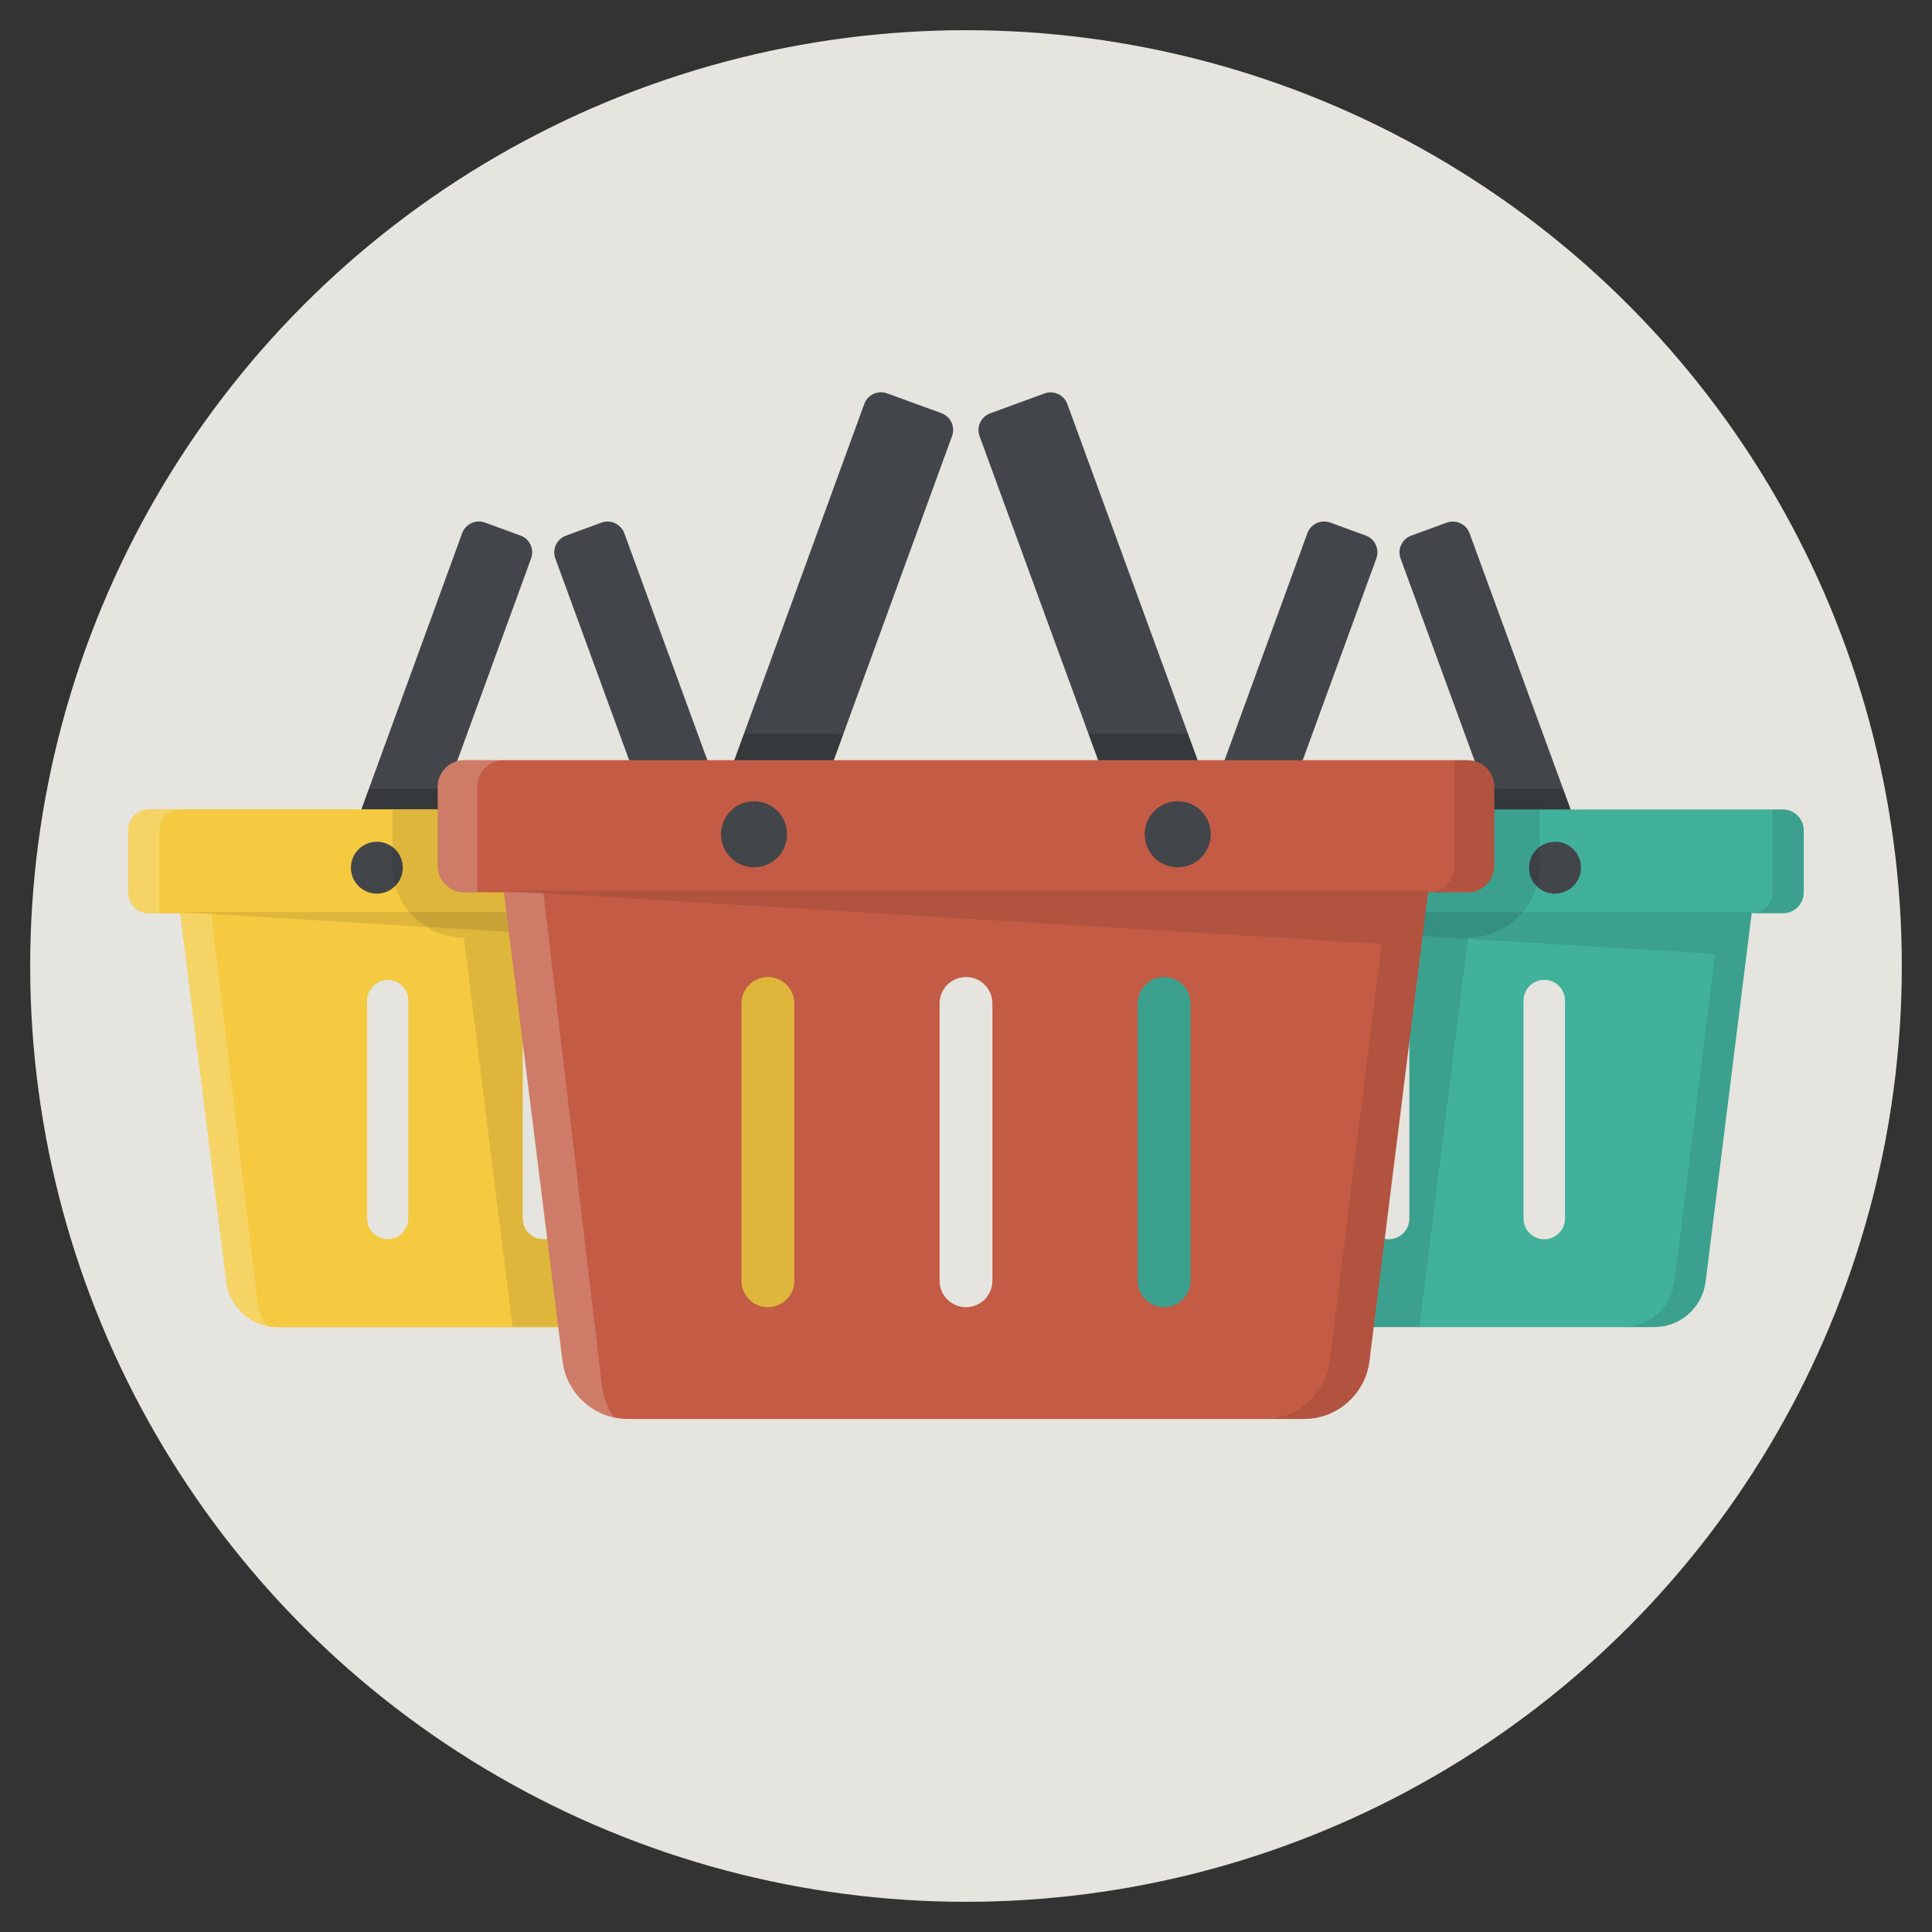<?xml version="1.0" ?><!DOCTYPE svg  PUBLIC '-//W3C//DTD SVG 1.1//EN'  'http://www.w3.org/Graphics/SVG/1.1/DTD/svg11.dtd'><svg enable-background="new 0 0 128 128" id="Слой_1" version="1.1" viewBox="0 0 128 128" xml:space="preserve" xmlns="http://www.w3.org/2000/svg" xmlns:xlink="http://www.w3.org/1999/xlink"><rect x="0" y="0" width="128" height="128" fill="#333333" stroke="none"/><g><circle cx="64" cy="64" fill="#E5E4DE" r="62"/><path d="M26.147,58.333l-2.354-0.859c-0.612-0.223-0.927-0.9-0.704-1.512l7.529-20.636   c0.223-0.612,0.9-0.927,1.512-0.704l2.354,0.859c0.612,0.223,0.927,0.9,0.704,1.512L27.66,57.629   C27.436,58.241,26.759,58.556,26.147,58.333z" fill="#42464A"/><path d="M48.21,57.475l-2.354,0.861c-0.612,0.224-1.289-0.091-1.513-0.702l-7.55-20.633   c-0.224-0.612,0.091-1.289,0.702-1.513l2.354-0.861c0.612-0.224,1.289,0.091,1.513,0.702l7.55,20.633   C49.136,56.574,48.822,57.251,48.21,57.475z" fill="#42464A"/><path d="M44.469,57.98c0.154,0.421,0.62,0.637,1.04,0.483l3.046-1.115   c0.421-0.154,0.637-0.62,0.483-1.04l-1.483-4.052h-5.182L44.469,57.98z" fill="#020507" opacity="0.2"/><path d="M22.963,56.308c-0.153,0.421,0.063,0.886,0.484,1.04l3.047,1.112   c0.421,0.153,0.886-0.063,1.04-0.484l2.086-5.719h-5.179L22.963,56.308z" fill="#020507" opacity="0.2"/><path d="M62.125,53.631H9.875c-0.759,0-1.375,0.616-1.375,1.375v4.125c0,0.759,0.616,1.375,1.375,1.375h2.073   l3.051,24.407c0.215,1.72,1.677,3.011,3.411,3.011H53.59c1.734,0,3.196-1.291,3.411-3.011l3.051-24.407h2.073   c0.759,0,1.375-0.616,1.375-1.375v-4.125C63.5,54.247,62.884,53.631,62.125,53.631z M27.062,80.73c0,0.759-0.616,1.375-1.375,1.375   c-0.759,0-1.375-0.616-1.375-1.375V66.293c0-0.759,0.616-1.375,1.375-1.375c0.759,0,1.375,0.616,1.375,1.375V80.73z M37.375,80.73   c0,0.759-0.616,1.375-1.375,1.375s-1.375-0.616-1.375-1.375V66.293c0-0.759,0.616-1.375,1.375-1.375s1.375,0.616,1.375,1.375V80.73   z M47.687,80.73c0,0.759-0.616,1.375-1.375,1.375c-0.759,0-1.375-0.616-1.375-1.375V66.293c0-0.759,0.616-1.375,1.375-1.375   c0.759,0,1.375,0.616,1.375,1.375V80.73z" fill="#ECC649"/><path d="M62.125,53.631H9.875c-0.759,0-1.375,0.616-1.375,1.375v4.125c0,0.759,0.616,1.375,1.375,1.375h2.073   l3.051,24.407c0.215,1.72,1.677,3.011,3.411,3.011H53.59c1.734,0,3.196-1.291,3.411-3.011l3.051-24.407h2.073   c0.759,0,1.375-0.616,1.375-1.375v-4.125C63.5,54.247,62.884,53.631,62.125,53.631z M27.062,80.73c0,0.759-0.616,1.375-1.375,1.375   c-0.759,0-1.375-0.616-1.375-1.375V66.293c0-0.759,0.616-1.375,1.375-1.375c0.759,0,1.375,0.616,1.375,1.375V80.73z M37.375,80.73   c0,0.759-0.616,1.375-1.375,1.375s-1.375-0.616-1.375-1.375V66.293c0-0.759,0.616-1.375,1.375-1.375s1.375,0.616,1.375,1.375V80.73   z M47.687,80.73c0,0.759-0.616,1.375-1.375,1.375c-0.759,0-1.375-0.616-1.375-1.375V66.293c0-0.759,0.616-1.375,1.375-1.375   c0.759,0,1.375,0.616,1.375,1.375V80.73z" fill="#F5CA41"/><path d="M14.001,60.549l-2.053-0.043l3.051,24.407c0.184,1.469,1.279,2.617,2.674,2.924   c-0.317-0.448-0.539-0.971-0.611-1.549L14.001,60.549z" fill="#F5F8F7" opacity="0.2"/><path d="M9.875,53.631c-0.759,0-1.375,0.616-1.375,1.375v4.125c0,0.759,0.616,1.375,1.375,1.375   h0.687v-5.5c0-0.759,0.616-1.375,1.375-1.375" fill="#F5F8F7" opacity="0.2"/><path d="M62.125,53.631h-0.688v5.5c0,0.759-0.616,1.375-1.375,1.375h2.063   c0.759,0,1.375-0.616,1.375-1.375v-4.125C63.5,54.247,62.884,53.631,62.125,53.631z" fill="#020507" opacity="0.1"/><path d="M60.062,60.424H11.937l0,0l45.696,2.77l-2.695,21.718c-0.215,1.72-1.677,3.011-3.411,3.011   h2.062c1.734,0,3.196-1.291,3.411-3.011l3.051-24.407l0,0L60.062,60.424z" fill="#020507" opacity="0.1"/><circle cx="24.967" cy="57.487" fill="#42464A" r="1.719"/><path d="M48.691,57.06c0.308,1.28-0.815,2.403-2.095,2.095c-0.601-0.145-1.095-0.638-1.24-1.24   c-0.308-1.28,0.815-2.403,2.095-2.095C48.053,55.965,48.546,56.458,48.691,57.06z" fill="#42464A"/><path d="M82.147,58.333l-2.354-0.859c-0.612-0.223-0.927-0.9-0.704-1.512l7.529-20.636   c0.223-0.612,0.9-0.927,1.512-0.704l2.354,0.859c0.612,0.223,0.927,0.9,0.704,1.512L83.66,57.629   C83.436,58.241,82.759,58.556,82.147,58.333z" fill="#42464A"/><path d="M104.21,57.475l-2.354,0.861c-0.612,0.224-1.289-0.091-1.513-0.702l-7.55-20.633   c-0.224-0.612,0.091-1.289,0.702-1.513l2.354-0.861c0.612-0.224,1.289,0.091,1.513,0.702l7.55,20.633   C105.136,56.574,104.822,57.251,104.21,57.475z" fill="#42464A"/><path d="M100.469,57.98c0.154,0.421,0.62,0.637,1.04,0.483l3.046-1.115   c0.421-0.154,0.637-0.62,0.483-1.04l-1.483-4.052h-5.182L100.469,57.98z" fill="#020507" opacity="0.2"/><path d="M78.963,56.308c-0.153,0.421,0.063,0.886,0.484,1.04l3.047,1.112   c0.421,0.153,0.886-0.063,1.04-0.484l2.086-5.719h-5.179L78.963,56.308z" fill="#020507" opacity="0.2"/><path d="M118.125,53.631h-52.25c-0.759,0-1.375,0.616-1.375,1.375v4.125c0,0.759,0.616,1.375,1.375,1.375h2.073   l3.051,24.407c0.215,1.72,1.677,3.011,3.411,3.011h35.181c1.734,0,3.196-1.291,3.411-3.011l3.051-24.407h2.073   c0.759,0,1.375-0.616,1.375-1.375v-4.125C119.5,54.247,118.884,53.631,118.125,53.631z M83.062,80.73   c0,0.759-0.616,1.375-1.375,1.375c-0.759,0-1.375-0.616-1.375-1.375V66.293c0-0.759,0.616-1.375,1.375-1.375   c0.759,0,1.375,0.616,1.375,1.375V80.73z M93.375,80.73c0,0.759-0.616,1.375-1.375,1.375s-1.375-0.616-1.375-1.375V66.293   c0-0.759,0.616-1.375,1.375-1.375s1.375,0.616,1.375,1.375V80.73z M103.687,80.73c0,0.759-0.616,1.375-1.375,1.375   c-0.759,0-1.375-0.616-1.375-1.375V66.293c0-0.759,0.616-1.375,1.375-1.375c0.759,0,1.375,0.616,1.375,1.375V80.73z" fill="#41B19C"/><path d="M70.001,60.549l-2.053-0.043l3.051,24.407c0.184,1.469,1.279,2.617,2.674,2.924   c-0.317-0.448-0.539-0.971-0.611-1.549L70.001,60.549z" fill="#F5F8F7" opacity="0.2"/><path d="M65.875,53.631c-0.759,0-1.375,0.616-1.375,1.375v4.125c0,0.759,0.616,1.375,1.375,1.375   h0.687v-5.5c0-0.759,0.616-1.375,1.375-1.375" fill="#F5F8F7" opacity="0.2"/><path d="M118.125,53.631h-0.688v5.5c0,0.759-0.616,1.375-1.375,1.375h2.063   c0.759,0,1.375-0.616,1.375-1.375v-4.125C119.5,54.247,118.884,53.631,118.125,53.631z" fill="#020507" opacity="0.1"/><path d="M116.062,60.424H67.937l0,0l45.696,2.77l-2.695,21.718c-0.215,1.72-1.677,3.011-3.411,3.011   h2.062c1.734,0,3.196-1.291,3.411-3.011l3.051-24.407l0,0L116.062,60.424z" fill="#020507" opacity="0.1"/><circle cx="80.967" cy="57.487" fill="#42464A" r="1.719"/><path d="M104.691,57.06c0.308,1.28-0.815,2.403-2.095,2.095c-0.601-0.145-1.095-0.638-1.24-1.24   c-0.308-1.28,0.815-2.403,2.095-2.095C104.053,55.965,104.546,56.458,104.691,57.06z" fill="#42464A"/><path d="M64.5,55.006v4.125c0,0.759,0.616,1.375,1.375,1.375h2.073l3.051,24.407   c0.215,1.72,1.677,3.011,3.411,3.011h19.625l3.226-25.809c2.614-0.006,4.739-2.135,4.739-4.75v-3.734H65.875   C65.116,53.631,64.5,54.247,64.5,55.006z M90.625,66.293c0-0.759,0.616-1.375,1.375-1.375s1.375,0.616,1.375,1.375V80.73   c0,0.759-0.616,1.375-1.375,1.375s-1.375-0.616-1.375-1.375V66.293z M80.312,66.293c0-0.759,0.616-1.375,1.375-1.375   c0.759,0,1.375,0.616,1.375,1.375V80.73c0,0.759-0.616,1.375-1.375,1.375c-0.759,0-1.375-0.616-1.375-1.375V66.293z" fill="#020507" opacity="0.1"/><path d="M57.001,84.913l3.051-24.407h2.073c0.759,0,1.375-0.616,1.375-1.375v-4.125   c0-0.759-0.616-1.375-1.375-1.375H26v3.734c0,2.615,2.125,4.744,4.739,4.75l3.226,25.809H53.59   C55.324,87.924,56.786,86.633,57.001,84.913z M37.375,80.73c0,0.759-0.616,1.375-1.375,1.375s-1.375-0.616-1.375-1.375V66.293   c0-0.759,0.616-1.375,1.375-1.375s1.375,0.616,1.375,1.375V80.73z M47.687,80.73c0,0.759-0.616,1.375-1.375,1.375   c-0.759,0-1.375-0.616-1.375-1.375V66.293c0-0.759,0.616-1.375,1.375-1.375c0.759,0,1.375,0.616,1.375,1.375V80.73z" fill="#020507" opacity="0.1"/><path d="M51.762,56.459l-3.601-1.314c-0.612-0.223-0.927-0.9-0.704-1.512l9.803-26.869   c0.223-0.612,0.9-0.927,1.512-0.704l3.601,1.314c0.612,0.223,0.927,0.9,0.704,1.512l-9.803,26.869   C53.051,56.367,52.374,56.682,51.762,56.459z" fill="#42464A"/><path d="M79.842,55.147l-3.6,1.317c-0.612,0.224-1.289-0.091-1.513-0.702l-9.83-26.864   c-0.224-0.612,0.091-1.289,0.702-1.513l3.6-1.317c0.612-0.224,1.289,0.091,1.513,0.702l9.83,26.864   C80.768,54.246,80.454,54.923,79.842,55.147z" fill="#42464A"/><path d="M74.779,55.901c0.196,0.535,0.789,0.811,1.324,0.615l3.877-1.419   c0.535-0.196,0.811-0.789,0.615-1.324l-1.887-5.157h-6.595L74.779,55.901z" fill="#020507" opacity="0.2"/><path d="M47.407,53.772c-0.195,0.535,0.08,1.128,0.616,1.323l3.878,1.415   c0.535,0.195,1.128-0.08,1.323-0.616l2.655-7.279h-6.591L47.407,53.772z" fill="#020507" opacity="0.2"/><path d="M97.25,50.365h-66.5c-0.966,0-1.75,0.784-1.75,1.75v5.25c0,0.967,0.784,1.75,1.75,1.75h2.638l3.883,31.063   c0.274,2.189,2.135,3.832,4.341,3.832h44.776c2.206,0,4.068-1.643,4.341-3.832l3.883-31.063h2.638c0.966,0,1.75-0.783,1.75-1.75   v-5.25C99,51.149,98.216,50.365,97.25,50.365z M52.625,84.855c0,0.966-0.784,1.75-1.75,1.75s-1.75-0.784-1.75-1.75V66.48   c0-0.967,0.784-1.75,1.75-1.75s1.75,0.783,1.75,1.75V84.855z M65.75,84.855c0,0.966-0.784,1.75-1.75,1.75s-1.75-0.784-1.75-1.75   V66.48c0-0.967,0.784-1.75,1.75-1.75s1.75,0.783,1.75,1.75V84.855z M78.875,84.855c0,0.966-0.784,1.75-1.75,1.75   s-1.75-0.784-1.75-1.75V66.48c0-0.967,0.784-1.75,1.75-1.75s1.75,0.783,1.75,1.75V84.855z" fill="#C45C45"/><path d="M36.001,59.17l-2.613-0.055l3.883,31.063c0.234,1.869,1.628,3.331,3.403,3.721   c-0.403-0.571-0.686-1.235-0.778-1.971L36.001,59.17z" fill="#F5F8F7" opacity="0.2"/><path d="M30.75,50.365c-0.966,0-1.75,0.784-1.75,1.75v5.25c0,0.967,0.784,1.75,1.75,1.75h0.875v-7   c0-0.966,0.784-1.75,1.75-1.75" fill="#F5F8F7" opacity="0.2"/><path d="M97.25,50.365h-0.875v7c0,0.967-0.784,1.75-1.75,1.75h2.625c0.966,0,1.75-0.783,1.75-1.75   v-5.25C99,51.149,98.216,50.365,97.25,50.365z" fill="#020507" opacity="0.1"/><path d="M94.625,59.011h-61.25l0,0l58.159,3.526l-3.43,27.642c-0.274,2.189-2.135,3.832-4.341,3.832   h2.625c2.206,0,4.068-1.643,4.341-3.832l3.883-31.063l0,0L94.625,59.011z" fill="#020507" opacity="0.1"/><circle cx="49.958" cy="55.273" fill="#42464A" r="2.188"/><path d="M80.152,54.729c0.393,1.629-1.037,3.059-2.666,2.666c-0.765-0.185-1.393-0.812-1.578-1.578   c-0.393-1.629,1.037-3.059,2.666-2.666C79.34,53.336,79.968,53.963,80.152,54.729z" fill="#42464A"/></g></svg>